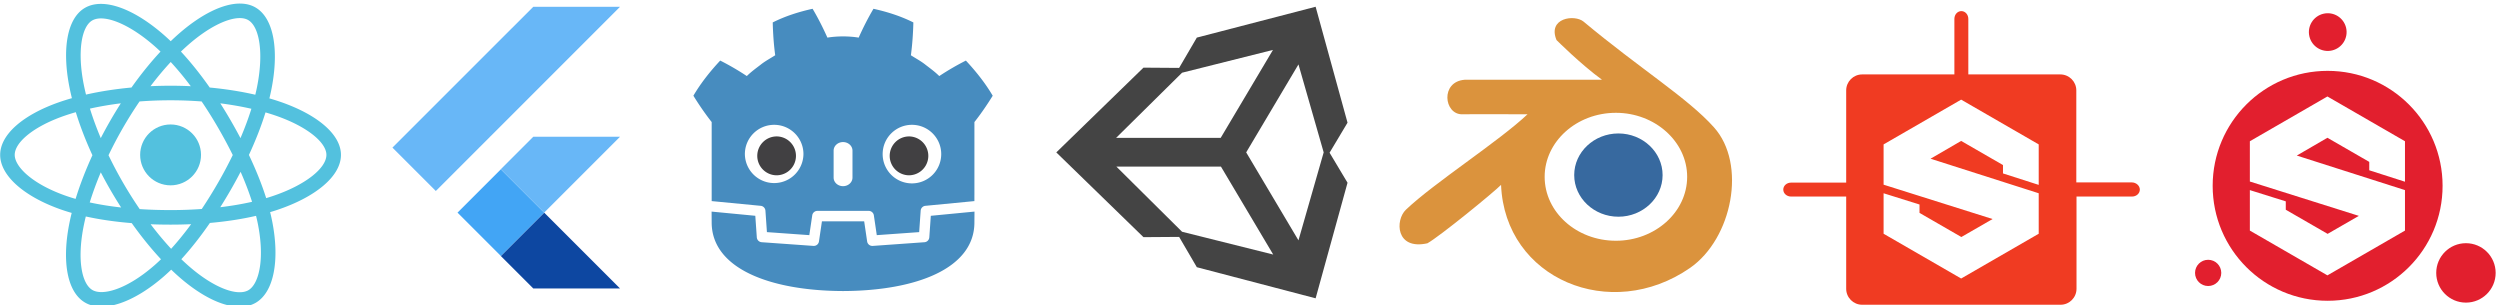 <?xml version="1.0" encoding="UTF-8" standalone="no"?>
<svg
   xmlns:dc="http://purl.org/dc/elements/1.1/"
   xmlns:cc="http://creativecommons.org/ns#"
   xmlns:rdf="http://www.w3.org/1999/02/22-rdf-syntax-ns#"
   xmlns:svg="http://www.w3.org/2000/svg"
   xmlns="http://www.w3.org/2000/svg"
   xmlns:sodipodi="http://sodipodi.sourceforge.net/DTD/sodipodi-0.dtd"
   xmlns:inkscape="http://www.inkscape.org/namespaces/inkscape"
   width="331.987"
   height="40.545"
   viewBox="0 0 87.838 10.728"
   version="1.1"
   id="svg1696"
   inkscape:version="1.0.1 (3bc2e813f5, 2020-09-07)"
   sodipodi:docname="tools.svg">
  <defs
     id="defs1690" />
  <sodipodi:namedview
     id="base"
     pagecolor="#ffffff"
     bordercolor="#666666"
     borderopacity="1.0"
     inkscape:pageopacity="0.0"
     inkscape:pageshadow="2"
     inkscape:zoom="2.4610054"
     inkscape:cx="214.90057"
     inkscape:cy="26.48726"
     inkscape:document-units="mm"
     inkscape:current-layer="layer1"
     showgrid="false"
     fit-margin-top="0"
     fit-margin-left="0"
     fit-margin-right="0"
     fit-margin-bottom="0"
     inkscape:window-width="1920"
     inkscape:window-height="1009"
     inkscape:window-x="0"
     inkscape:window-y="34"
     inkscape:window-maximized="1"
     inkscape:document-rotation="0"
     units="px" />
  <g
     inkscape:label="Layer 1"
     inkscape:groupmode="layer"
     id="layer1"
     transform="translate(555.531,-52.577)">
    <g
       transform="matrix(0.072,0,0,-0.072,-505.042,76.558)"
       inkscape:label="ink_ext_XXXXXX"
       id="g2249">
      <g
         transform="scale(0.1)"
         id="g2251">
        <path
           inkscape:connector-curvature="0"
           id="path2253"
           style="fill:#f03b22;fill-opacity:1;fill-rule:nonzero;stroke:none"
           d="M 2179.5,2626 2558,2844.5 2936.5,2626 v -197.55 l -174.31,55.87 v 40.91 L 2558,2642.97 2408.59,2556.16 2936.5,2387.55 V 2190 L 2558,1971.5 2179.5,2190 v 197.55 l 175.31,-54.88 v -40.9 l 204.18,-117.73 152.4,87.79 -531.89,167.62 z M 3391,2440.51 h -271 v 448.99 c 0,43 -35,78 -78,78 h -449 v 271 c 0,21 -15,38 -34,38 -19,0 -34,-17 -34,-38 v -271 h -450 c -43,0 -78,-35 -78,-78 v -450 h -269 c -21,0 -38,-15 -38,-33.99 0,-19.01 17,-34.01 38,-34.01 h 269 v -450 c 0,-43 35,-78 78,-78 h 968 c 43,0 78,35 78,78 v 450 h 271 c 21,0 38,15 38,34.01 0,18.99 -18,35 -39,35" />
      </g>
    </g>
    <g
       transform="matrix(0.072,0,0,-0.072,-491.557,76.558)"
       inkscape:label="ink_ext_XXXXXX"
       id="g2266">
      <g
         transform="scale(0.1)"
         id="g2268">
        <path
           inkscape:connector-curvature="0"
           id="path2270"
           style="fill:#e21f2e;fill-opacity:1;fill-rule:nonzero;stroke:none"
           d="m 2452.97,3263.61 c 49.45,11.68 99,-18.94 110.67,-68.39 11.68,-49.45 -18.94,-99 -68.39,-110.67 -49.45,-11.68 -99,18.95 -110.67,68.39 -11.68,49.45 18.94,99 68.39,110.67" />
        <path
           inkscape:connector-curvature="0"
           id="path2272"
           style="fill:#e21f2e;fill-opacity:1;fill-rule:nonzero;stroke:none"
           d="m 3148.5,2143.9 c 80.08,0 145,-64.92 145,-145 0,-80.08 -64.92,-145 -145,-145 -80.08,0 -145,64.92 -145,145 0,80.08 64.92,145 145,145" />
        <path
           inkscape:connector-curvature="0"
           id="path2274"
           style="fill:#e21f2e;fill-opacity:1;fill-rule:nonzero;stroke:none"
           d="m 1890.5,2062.9 c 35.35,0 64,-28.65 64,-64 0,-35.35 -28.65,-64 -64,-64 -35.35,0 -64,28.65 -64,64 0,35.35 28.65,64 64,64" />
        <path
           inkscape:connector-curvature="0"
           id="path2276"
           style="fill:#e21f2e;fill-opacity:1;fill-rule:nonzero;stroke:none"
           d="m 2094,2641.4 378.5,218.5 378.5,-218.5 v -197.55 l -174.31,55.88 v 40.9 L 2472.5,2658.36 2323.09,2571.56 2851,2402.95 V 2205.4 L 2472.5,1986.89 2094,2205.4 v 197.55 l 175.3,-54.88 v -40.9 l 204.2,-117.74 152.39,87.81 -531.89,167.61 z m 379.5,343.5 c -310,0 -561,-251 -561,-561 0,-310 251,-561 561,-561 310,0 561,251 561,561 0,310 -251,561 -561,561" />
      </g>
    </g>
    <g
       id="g2327"
       transform="matrix(0.06,0,0,0.06,-490.125,50.854)">
      <path
         style="clip-rule:evenodd;fill:#db933d;fill-rule:evenodd;stroke-width:3.432"
         inkscape:connector-curvature="0"
         d="m -151.975,75.413 h -80.375 c -14.464,1.105 -12.172,20.387 -1.503,20.233 9.88,-0.158 26.475,0 38.248,0 -16.914,15.964 -54.689,40.146 -71.205,55.873 -6.403,6.084 -6.005,23.788 12.566,19.677 7.035,-3.874 38.804,-29.796 43.152,-34.22 2.213,55.084 64.171,80.927 110.72,48.602 24.735,-17.23 33.273,-60.852 13.912,-82.348 -15.253,-17.072 -43.073,-34.141 -76.346,-61.882 -5.292,-4.344 -21.176,-2.134 -15.806,10.827 0,0.003 14.148,14.152 26.636,23.239 z m 8.14,19.364 c 22.92,0 41.728,16.911 41.728,37.463 0,20.703 -18.808,37.459 -41.728,37.459 -23.077,0 -41.728,-16.756 -41.728,-37.459 0,-20.552 18.651,-37.463 41.728,-37.463 z"
         id="path2288" />
      <path
         style="clip-rule:evenodd;fill:#37699f;fill-rule:evenodd;stroke-width:3.432"
         inkscape:connector-curvature="0"
         d="m -142.374,106.867 c 14.255,0 25.881,10.95 25.881,24.378 0,13.428 -11.626,24.378 -25.881,24.378 -14.255,0 -25.881,-10.95 -25.881,-24.378 0,-13.428 11.626,-24.378 25.881,-24.378 z"
         id="path2290" />
    </g>
    <g
       id="g2349"
       transform="matrix(0.053,0,0,0.053,-556.335,51.933)">
      <path
         style="fill:#53c1de;stroke-width:0.971"
         d="m 168.527,13.33 c -10.977,-0.078 -25.047,6.875 -39.223,19.211 a 146.718,146.718 0 0 0 -5.461,5.014 133.552,133.552 0 0 0 -3.635,-3.357 C 100.4,16.609 80.545,9.198 68.623,16.1 57.191,22.717 53.805,42.367 58.617,66.957 a 146.499,146.499 0 0 0 1.621,7.266 c -2.809,0.798 -5.523,1.648 -8.119,2.553 -23.223,8.096 -38.053,20.786 -38.053,33.947 0,13.595 15.92,27.231 40.109,35.498 a 124.686,124.686 0 0 0 5.932,1.854 143.493,143.493 0 0 0 -1.723,7.832 c -4.588,24.162 -1.005,43.347 10.396,49.924 11.776,6.791 31.541,-0.188 50.787,-17.012 1.521,-1.33 3.049,-2.74 4.578,-4.219 a 144.004,144.004 0 0 0 5.93,5.41 c 18.643,16.042 37.053,22.52 48.445,15.926 11.766,-6.811 15.59,-27.422 10.625,-52.498 -0.379,-1.915 -0.821,-3.871 -1.316,-5.863 1.388,-0.41 2.751,-0.833 4.08,-1.273 25.147,-8.331 41.506,-21.802 41.506,-35.578 0,-13.209 -15.307,-25.983 -38.998,-34.139 a 146.94,146.94 0 0 0 -7.062,-2.225 133.481,133.481 0 0 0 1.092,-4.816 c 5.345,-25.947 1.851,-46.85 -10.084,-53.73 -2.861,-1.65 -6.177,-2.456 -9.836,-2.482 z m -0.479,9.35 c 2.222,-0.033 4.124,0.38 5.633,1.25 7.345,4.236 10.203,21.32 5.588,43.723 a 123.798,123.798 0 0 1 -0.986,4.359 c -9.1,-2.1 -18.984,-3.662 -29.33,-4.633 -6.028,-8.583 -12.272,-16.386 -18.541,-23.141 a 137.772,137.772 0 0 1 5.045,-4.627 c 12.652,-11.011 24.656,-16.815 32.592,-16.932 z m -88.723,0.209 c 8.472,0.16 21.298,6.451 34.66,18.314 1.093,0.971 2.191,1.988 3.291,3.039 -6.372,6.843 -12.67,14.633 -18.686,23.123 -10.316,0.956 -20.193,2.494 -29.271,4.551 A 137.388,137.388 0 0 1 67.812,65.158 c -4.122,-21.068 -1.383,-36.961 5.506,-40.949 1.605,-0.929 3.636,-1.365 6.008,-1.32 z M 123.846,50.939 c 4.322,4.682 8.65,9.91 12.908,15.582 a 275.937,275.937 0 0 0 -25.926,-0.006 c 4.262,-5.62 8.628,-10.84 13.018,-15.576 z m -0.104,24.645 c 6.792,0 13.488,0.261 20.01,0.758 a 282.207,282.207 0 0 1 10.57,16.873 307.169,307.169 0 0 1 9.455,17.602 282.306,282.306 0 0 1 -9.424,17.754 h -0.002 a 307.228,307.228 0 0 1 -10.523,16.98 c -6.508,0.465 -13.232,0.703 -20.086,0.703 -6.825,0 -13.467,-0.212 -19.861,-0.627 a 265.795,265.795 0 0 1 -10.721,-17.004 263.403,263.403 0 0 1 -9.357,-17.674 265.859,265.859 0 0 1 9.33,-17.682 v -0.002 a 263.323,263.323 0 0 1 10.637,-16.93 c 6.524,-0.493 13.211,-0.752 19.973,-0.752 z m -32.004,1.949 a 275.495,275.495 0 0 0 -6.725,11.053 276.903,276.903 0 0 0 -6.191,11.342 c -2.729,-6.472 -5.064,-12.835 -6.971,-18.98 6.259,-1.401 12.933,-2.545 19.887,-3.414 z m 64.023,0.018 c 6.999,0.883 13.704,2.058 20,3.496 -1.89,6.059 -4.245,12.394 -7.02,18.889 a 326.587,326.587 0 0 0 -6.311,-11.414 298.009,298.009 0 0 0 -6.67,-10.971 z m -93.008,5.697 c 2.745,8.928 6.346,18.263 10.691,27.703 -4.401,9.581 -8.054,19.065 -10.824,28.098 a 115.432,115.432 0 0 1 -5.414,-1.695 c -10.696,-3.656 -19.529,-8.406 -25.584,-13.59 -5.44,-4.66 -8.188,-9.287 -8.188,-13.041 0,-7.987 11.909,-18.173 31.77,-25.098 a 135.205,135.205 0 0 1 7.549,-2.377 z m 122.092,0.139 c 2.243,0.65 4.423,1.335 6.521,2.059 20.299,6.987 32.68,17.317 32.68,25.277 0,8.48 -13.373,19.489 -35.084,26.684 -1.199,0.397 -2.429,0.781 -3.684,1.152 -2.776,-8.788 -6.525,-18.135 -11.109,-27.789 4.375,-9.426 7.977,-18.651 10.676,-27.383 z m -16.016,38.244 c 2.932,6.683 5.404,13.147 7.367,19.295 -6.36,1.451 -13.228,2.62 -20.463,3.488 a 327.671,327.671 0 0 0 6.734,-11.162 297.669,297.669 0 0 0 6.361,-11.621 z m -89.998,0.336 a 275.208,275.208 0 0 0 6.219,11.35 276.932,276.932 0 0 0 6.887,11.266 c -7.184,-0.802 -13.958,-1.888 -20.215,-3.25 1.937,-6.254 4.322,-12.754 7.109,-19.365 z m 99.934,27.984 c 0.447,1.806 0.845,3.576 1.188,5.307 2.195,11.088 2.509,21.114 1.055,28.951 -1.307,7.042 -3.933,11.735 -7.182,13.615 -6.913,4.002 -21.697,-1.199 -37.639,-14.918 -1.828,-1.573 -3.669,-3.253 -5.516,-5.029 6.181,-6.76 12.358,-14.618 18.387,-23.346 10.605,-0.941 20.622,-2.48 29.707,-4.58 z m -109.572,0.42 c 8.984,1.987 18.929,3.417 29.559,4.279 6.068,8.54 12.425,16.39 18.83,23.264 a 115.389,115.389 0 0 1 -4.18,3.848 c -8.511,7.44 -17.039,12.718 -24.555,15.373 -6.754,2.385 -12.134,2.453 -15.385,0.578 -6.92,-3.99 -9.794,-19.396 -5.871,-40.059 a 134.459,134.459 0 0 1 1.602,-7.283 z m 67.789,4.959 c -4.271,5.805 -8.584,11.113 -12.877,15.84 -4.441,-4.793 -8.871,-10.092 -13.197,-15.793 4.2,0.165 8.482,0.248 12.834,0.248 4.471,0 8.89,-0.101 13.24,-0.295 z"
         transform="matrix(1.03,0,0,1.03,0.754,0.785)"
         id="path2331" />
      <path
         id="path2335"
         d="m 128.221,94.665 c 11.144,0 20.177,9.034 20.177,20.177 0,11.144 -9.033,20.178 -20.177,20.178 -11.143,0 -20.177,-9.034 -20.177,-20.178 0,-11.143 9.034,-20.177 20.177,-20.177"
         inkscape:connector-curvature="0"
         style="fill:#53c1de" />
    </g>
    <g
       id="g2384"
       transform="matrix(0.004,0,0,0.004,-541.744,52.816)">
      <path
         id="path2361"
         d="M 381,1618 0,1237 1237.1,0 H 1999 m 0,1141.5 h -761.9 l -285.4,285.4 381,381"
         inkscape:connector-curvature="0"
         style="fill:#42a5f5;fill-opacity:0.8" />
      <path
         id="path2363"
         d="m 951.7,2188.8 285.4,285.4 H 1999 l -666.3,-666.3"
         inkscape:connector-curvature="0"
         style="fill:#0d47a1" />
      <path
         id="path2365"
         d="M 571.6,1808.1 952,1427.6 1332.4,1808 952,2188.5 Z"
         inkscape:connector-curvature="0"
         style="fill:#42a5f5" />
      <path
         id="path2367"
         d="m 952,2188.5 380.4,-380.4 53.1,53.1 -380.4,380.4 z"
         inkscape:connector-curvature="0"
         style="fill:url(#a)" />
      <path
         id="path2369"
         d="M 951.7,2188.8 1517,1993.5 1332.7,1807.8"
         inkscape:connector-curvature="0"
         style="fill:url(#b)" />
    </g>
    <g
       id="g2430"
       transform="matrix(0.115,0,0,0.115,-531.661,52.092)">
      <path
         id="path2407"
         d="m 90.133,65.7 c 0,0 -0.133,-0.818 -0.211,-0.81 l -14.843,1.43 a 2.412,2.412 0 0 0 -2.181,2.24 l -0.408,5.844 -11.483,0.82 -0.78,-5.297 A 2.433,2.433 0 0 0 57.833,67.86 H 42.167 c -1.19,0 -2.22,0.889 -2.393,2.067 L 38.993,75.223 27.51,74.404 27.102,68.56 A 2.413,2.413 0 0 0 24.921,66.32 L 10.07,64.89 C 9.993,64.883 9.937,65.702 9.86,65.702 l -0.02,3.212 12.577,2.028 0.411,5.896 a 2.431,2.431 0 0 0 2.241,2.245 l 15.815,1.128 a 2.431,2.431 0 0 0 2.568,-2.06 l 0.803,-5.45 h 11.488 l 0.804,5.45 a 2.432,2.432 0 0 0 2.565,2.06 l 15.817,-1.128 a 2.432,2.432 0 0 0 2.24,-2.245 l 0.412,-5.896 12.572,-2.037 z"
         inkscape:connector-curvature="0"
         style="fill:#ffffff;stroke-width:0.32" />
      <path
         id="path2409"
         d="M 40.764,4.2 A 2.574,2.574 0 0 0 40.098,4.264 C 35.766,5.227 31.41,6.582 27.268,8.666 a 2.773,2.773 0 0 0 -1.525,2.55 c 0.074,2.886 0.326,5.694 0.644,8.529 -1.077,0.645 -2.154,1.232 -3.342,2.185 -0.845,0.65 -1.788,1.473 -2.71,2.236 -2.15,-1.349 -4.32,-2.692 -6.62,-3.85 a 2.773,2.773 0 0 0 -3.279,0.59 C 7.31,24.272 4.338,27.954 1.883,32.13 a 2.773,2.773 0 0 0 0.034,2.863 c 1.623,2.625 3.351,5.08 5.171,7.459 v 29.805 c 0,8.223 5.472,14.496 13.3,18.238 7.826,3.742 18.184,5.452 29.575,5.492 h 0.075 c 11.39,-0.04 21.749,-1.75 29.574,-5.492 7.825,-3.742 13.295,-10.016 13.295,-18.238 l 0.004,-29.031 c 1.848,-2.712 3.382,-5.334 5.173,-8.23 0.54,-0.875 0.553,-1.976 0.034,-2.862 -2.454,-4.177 -5.429,-7.86 -8.555,-11.225 a 2.773,2.773 0 0 0 -3.277,-0.59 c -2.299,1.157 -4.47,2.502 -6.62,3.852 -0.922,-0.764 -1.862,-1.588 -2.71,-2.239 -0.004,0 -0.007,0 -0.01,-0.01 -1.186,-0.95 -2.259,-1.537 -3.332,-2.18 0.317,-2.833 0.57,-5.642 0.644,-8.529 A 2.773,2.773 0 0 0 72.733,8.665 C 68.59,6.58 64.235,5.225 59.9,4.262 a 2.773,2.773 0 0 0 -2.985,1.29 c -1.4,2.353 -2.601,4.855 -3.763,7.325 -1.035,-0.094 -2.086,-0.238 -3.088,-0.25 h -0.127 c -1.004,0.012 -2.056,0.156 -3.092,0.25 C 45.73,10.505 44.568,8.113 43.23,5.842 A 2.773,2.773 0 0 0 40.763,4.196 Z"
         inkscape:connector-curvature="0"
         style="fill:#ffffff" />
      <path
         id="path2411"
         d="m 40.699,6.9 c -4.178,0.929 -8.31,2.222 -12.185,4.172 0.089,3.421 0.31,6.7 0.758,10.029 -1.505,0.964 -3.086,1.791 -4.491,2.92 -1.428,1.098 -2.887,2.15 -4.18,3.434 a 80.027,80.027 0 0 0 -8.134,-4.731 c -3.036,3.267 -5.874,6.794 -8.193,10.74 1.744,2.822 3.566,5.468 5.532,7.978 h 0.055 v 24.22 c 0.045,0 0.089,0 0.133,0.01 l 14.848,1.432 a 1.599,1.599 0 0 1 1.441,1.48 l 0.458,6.555 12.952,0.924 0.893,-6.05 a 1.599,1.599 0 0 1 1.581,-1.365 h 15.665 c 0.793,0 1.466,0.581 1.582,1.365 l 0.892,6.05 12.953,-0.924 0.458,-6.555 a 1.6,1.6 0 0 1 1.441,-1.48 L 90,65.672 c 0.044,0 0.088,-0.01 0.132,-0.01 V 63.73 h 0.006 V 41.445 h 0.055 c 1.967,-2.511 3.787,-5.157 5.533,-7.979 -2.318,-3.946 -5.159,-7.473 -8.195,-10.74 a 80.158,80.158 0 0 0 -8.134,4.732 c -1.292,-1.285 -2.748,-2.336 -4.178,-3.435 -1.405,-1.128 -2.989,-1.956 -4.49,-2.92 0.447,-3.33 0.668,-6.607 0.757,-10.029 -3.875,-1.95 -8.007,-3.243 -12.187,-4.171 -1.669,2.804 -3.195,5.841 -4.524,8.81 -1.576,-0.263 -3.16,-0.36 -4.745,-0.38 h -0.061 c -1.588,0.02 -3.17,0.117 -4.747,0.38 -1.328,-2.969 -2.853,-6.006 -4.525,-8.81 z M 9.837,68.866 c 0.006,1.435 0.024,3.007 0.024,3.32 0,14.101 17.888,20.878 40.112,20.956 h 0.055 c 22.224,-0.078 40.106,-6.855 40.106,-20.956 0,-0.319 0.02,-1.884 0.026,-3.32 l -13.346,1.287 -0.46,6.59 a 1.6,1.6 0 0 1 -1.482,1.483 l -15.816,1.128 h -0.115 a 1.599,1.599 0 0 1 -1.58,-1.366 l -0.907,-6.15 H 43.549 l -0.907,6.15 A 1.598,1.598 0 0 1 40.946,79.35 L 25.13,78.222 a 1.599,1.599 0 0 1 -1.48,-1.483 l -0.46,-6.59 z"
         inkscape:connector-curvature="0"
         style="fill:#478cbf" />
      <path
         id="path2413"
         d="m 37.9,51.3 a 8.948,8.948 0 0 1 -17.895,0 c 0,-4.94 4.007,-8.944 8.947,-8.944 4.942,0 8.948,4.003 8.948,8.944 M 50,61.1 c -1.59,0 -2.88,-1.172 -2.88,-2.618 v -8.237 c 0,-1.444 1.29,-2.618 2.88,-2.618 1.59,0 2.883,1.174 2.883,2.618 v 8.237 c 0,1.446 -1.292,2.618 -2.883,2.618 m 12.101,-9.8 a 8.947,8.947 0 0 0 8.949,8.949 8.947,8.947 0 0 0 8.946,-8.949 c 0,-4.94 -4.007,-8.944 -8.946,-8.944 -4.943,0 -8.949,4.003 -8.949,8.944"
         inkscape:connector-curvature="0"
         style="fill:#ffffff;stroke-width:0.32" />
      <path
         id="path2415"
         d="m 29.807,45.9 a 5.939,5.939 0 1 0 0,11.877 5.94,5.94 0 0 0 0,-11.877 z m 40.383,0 a 5.938,5.938 0 0 0 -5.936,5.94 5.936,5.936 0 0 0 5.936,5.937 5.939,5.939 0 0 0 0,-11.877 z"
         inkscape:connector-curvature="0"
         style="fill:#414042" />
    </g>
    <path
       d="m -509.909,61.022 -1.837,-3.091 1.837,-3.091 0.886,3.091 z m -4.09,-0.302 -2.309,-2.29 h 3.675 l 1.837,3.091 z m 0,-5.588 3.194,-0.801 -1.837,3.091 h -3.675 z m 4.693,-2.318 -4.174,1.084 -0.622,1.065 -1.253,-0.009 -3.063,2.978 3.063,2.978 1.253,-0.009 0.622,1.065 4.174,1.093 1.121,-4.061 -0.631,-1.055 0.631,-1.055 z"
       id="path2"
       style="fill:#444444;fill-opacity:1;fill-rule:nonzero;stroke-width:0.103"
       sodipodi:nodetypes="cccccccccccccccccccccccccccc" />
  </g>
</svg>
